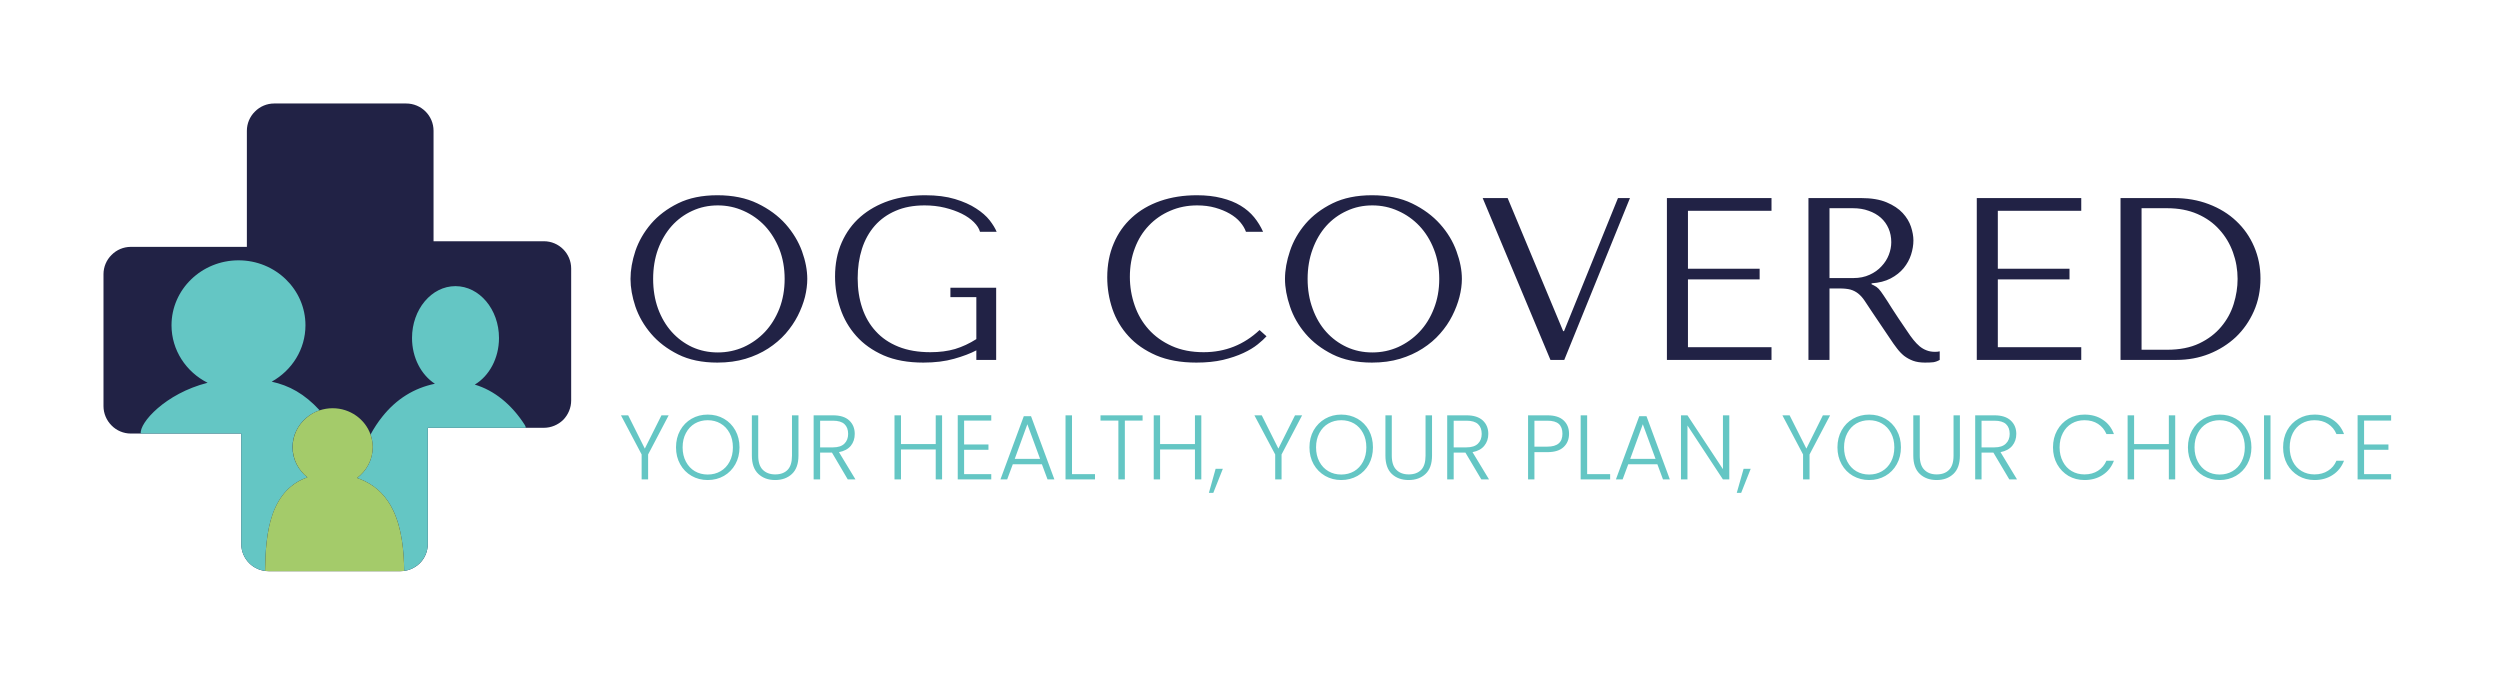 <svg xmlns="http://www.w3.org/2000/svg" version="1.1" xmlns:xlink="http://www.w3.org/1999/xlink" xmlns:svgjs="http://svgjs.dev/svgjs" viewBox="0 0 20.436 5.516"><g transform="matrix(1,0,0,1,5.059,1.596)"><g><path d=" M 0.095 0.684 Q 0.095 0.79 0.135 0.91 Q 0.176 1.03 0.263 1.132 Q 0.35 1.234 0.484 1.301 Q 0.618 1.368 0.805 1.368 Q 0.932 1.368 1.035 1.337 Q 1.138 1.306 1.22 1.253 Q 1.302 1.2 1.363 1.131 Q 1.423 1.062 1.462 0.986 Q 1.501 0.909 1.521 0.832 Q 1.54 0.754 1.54 0.684 Q 1.54 0.578 1.497 0.458 Q 1.453 0.338 1.363 0.236 Q 1.272 0.134 1.133 0.067 Q 0.994 -2.220446049250313e-16 0.805 -2.220446049250313e-16 Q 0.618 -2.220446049250313e-16 0.484 0.066 Q 0.35 0.132 0.263 0.233 Q 0.176 0.335 0.135 0.455 Q 0.095 0.576 0.095 0.684 M 0.28 0.684 Q 0.28 0.552 0.32 0.441 Q 0.361 0.331 0.432 0.251 Q 0.503 0.172 0.599 0.128 Q 0.696 0.083 0.809 0.083 Q 0.92 0.083 1.02 0.128 Q 1.119 0.172 1.194 0.251 Q 1.268 0.331 1.312 0.441 Q 1.355 0.552 1.355 0.684 Q 1.355 0.816 1.312 0.927 Q 1.268 1.038 1.194 1.117 Q 1.119 1.196 1.02 1.241 Q 0.92 1.285 0.809 1.285 Q 0.696 1.285 0.599 1.241 Q 0.503 1.196 0.432 1.117 Q 0.361 1.038 0.32 0.927 Q 0.28 0.816 0.28 0.684 M 3.084 0.756 L 2.71 0.756 L 2.71 0.833 L 2.922 0.833 L 2.922 1.176 Q 2.837 1.23 2.748 1.257 Q 2.659 1.283 2.546 1.283 Q 2.397 1.283 2.285 1.238 Q 2.173 1.193 2.1 1.112 Q 2.026 1.032 1.989 0.921 Q 1.952 0.811 1.952 0.679 Q 1.952 0.548 1.987 0.438 Q 2.022 0.329 2.092 0.249 Q 2.162 0.17 2.263 0.127 Q 2.364 0.083 2.499 0.083 Q 2.587 0.083 2.665 0.102 Q 2.742 0.121 2.803 0.151 Q 2.863 0.181 2.902 0.22 Q 2.941 0.259 2.952 0.299 L 3.088 0.299 Q 3.071 0.257 3.031 0.205 Q 2.99 0.153 2.92 0.108 Q 2.85 0.062 2.747 0.031 Q 2.644 -2.220446049250313e-16 2.504 -2.220446049250313e-16 Q 2.344 -2.220446049250313e-16 2.208 0.045 Q 2.073 0.091 1.975 0.176 Q 1.877 0.261 1.822 0.385 Q 1.767 0.508 1.767 0.665 Q 1.767 0.799 1.81 0.925 Q 1.852 1.051 1.94 1.15 Q 2.028 1.249 2.164 1.309 Q 2.3 1.368 2.489 1.368 Q 2.631 1.368 2.74 1.337 Q 2.85 1.306 2.922 1.268 L 2.922 1.346 L 3.084 1.346 L 3.084 0.756 M 5.237 1.102 Q 5.044 1.283 4.78 1.283 Q 4.632 1.283 4.519 1.232 Q 4.406 1.181 4.33 1.096 Q 4.254 1.011 4.216 0.9 Q 4.177 0.788 4.177 0.667 Q 4.177 0.539 4.218 0.432 Q 4.258 0.325 4.332 0.248 Q 4.406 0.17 4.507 0.127 Q 4.608 0.083 4.727 0.083 Q 4.808 0.083 4.875 0.102 Q 4.942 0.121 4.994 0.151 Q 5.046 0.181 5.079 0.22 Q 5.112 0.259 5.126 0.299 L 5.266 0.299 Q 5.237 0.234 5.193 0.18 Q 5.148 0.125 5.082 0.085 Q 5.016 0.045 4.927 0.023 Q 4.838 -2.220446049250313e-16 4.725 -2.220446049250313e-16 Q 4.561 -2.220446049250313e-16 4.425 0.047 Q 4.29 0.094 4.194 0.182 Q 4.097 0.27 4.045 0.394 Q 3.992 0.518 3.992 0.671 Q 3.992 0.803 4.034 0.929 Q 4.077 1.055 4.166 1.152 Q 4.254 1.249 4.392 1.309 Q 4.53 1.368 4.721 1.368 Q 4.842 1.368 4.938 1.346 Q 5.033 1.323 5.104 1.29 Q 5.175 1.257 5.222 1.219 Q 5.269 1.181 5.294 1.153 L 5.237 1.102 M 5.445 0.684 Q 5.445 0.79 5.486 0.91 Q 5.526 1.03 5.613 1.132 Q 5.7 1.234 5.834 1.301 Q 5.969 1.368 6.156 1.368 Q 6.282 1.368 6.385 1.337 Q 6.488 1.306 6.57 1.253 Q 6.653 1.2 6.713 1.131 Q 6.774 1.062 6.812 0.986 Q 6.851 0.909 6.871 0.832 Q 6.891 0.754 6.891 0.684 Q 6.891 0.578 6.847 0.458 Q 6.804 0.338 6.713 0.236 Q 6.622 0.134 6.484 0.067 Q 6.345 -2.220446049250313e-16 6.156 -2.220446049250313e-16 Q 5.969 -2.220446049250313e-16 5.834 0.066 Q 5.7 0.132 5.613 0.233 Q 5.526 0.335 5.486 0.455 Q 5.445 0.576 5.445 0.684 M 5.63 0.684 Q 5.63 0.552 5.671 0.441 Q 5.711 0.331 5.782 0.251 Q 5.853 0.172 5.95 0.128 Q 6.046 0.083 6.159 0.083 Q 6.271 0.083 6.37 0.128 Q 6.469 0.172 6.544 0.251 Q 6.619 0.331 6.662 0.441 Q 6.706 0.552 6.706 0.684 Q 6.706 0.816 6.662 0.927 Q 6.619 1.038 6.544 1.117 Q 6.469 1.196 6.37 1.241 Q 6.271 1.285 6.159 1.285 Q 6.046 1.285 5.95 1.241 Q 5.853 1.196 5.782 1.117 Q 5.711 1.038 5.671 0.927 Q 5.63 0.816 5.63 0.684 M 7.061 0.023 L 7.615 1.346 L 7.728 1.346 L 8.265 0.023 L 8.167 0.023 L 7.726 1.111 L 7.719 1.111 L 7.265 0.023 L 7.061 0.023 M 8.567 0.023 L 8.567 1.346 L 9.422 1.346 L 9.422 1.242 L 8.739 1.242 L 8.739 0.688 L 9.325 0.688 L 9.325 0.601 L 8.739 0.601 L 8.739 0.127 L 9.422 0.127 L 9.422 0.023 L 8.567 0.023 M 9.724 0.023 L 9.724 1.346 L 9.896 1.346 L 9.896 0.762 L 9.979 0.762 Q 10.032 0.762 10.067 0.771 Q 10.102 0.781 10.13 0.803 Q 10.159 0.826 10.183 0.862 Q 10.208 0.898 10.242 0.951 L 10.391 1.172 Q 10.419 1.215 10.447 1.251 Q 10.474 1.287 10.506 1.313 Q 10.539 1.338 10.579 1.353 Q 10.62 1.368 10.677 1.368 Q 10.718 1.368 10.745 1.365 Q 10.771 1.361 10.797 1.346 L 10.797 1.276 Q 10.788 1.278 10.779 1.279 Q 10.769 1.28 10.76 1.28 Q 10.72 1.28 10.69 1.268 Q 10.66 1.257 10.633 1.235 Q 10.607 1.213 10.582 1.182 Q 10.557 1.151 10.531 1.111 Q 10.452 0.996 10.408 0.927 Q 10.365 0.858 10.339 0.82 Q 10.314 0.782 10.298 0.765 Q 10.282 0.748 10.259 0.737 L 10.24 0.728 L 10.24 0.72 Q 10.331 0.714 10.396 0.68 Q 10.461 0.646 10.503 0.595 Q 10.544 0.544 10.563 0.485 Q 10.582 0.425 10.582 0.369 Q 10.582 0.318 10.562 0.257 Q 10.542 0.197 10.494 0.145 Q 10.446 0.093 10.363 0.058 Q 10.28 0.023 10.153 0.023 L 9.724 0.023 M 9.896 0.106 L 10.087 0.106 Q 10.159 0.106 10.216 0.127 Q 10.274 0.147 10.316 0.184 Q 10.357 0.221 10.379 0.272 Q 10.401 0.323 10.401 0.384 Q 10.401 0.435 10.381 0.487 Q 10.361 0.539 10.321 0.581 Q 10.282 0.624 10.224 0.65 Q 10.166 0.677 10.091 0.677 L 9.896 0.677 L 9.896 0.106 M 11.1 0.023 L 11.1 1.346 L 11.954 1.346 L 11.954 1.242 L 11.272 1.242 L 11.272 0.688 L 11.858 0.688 L 11.858 0.601 L 11.272 0.601 L 11.272 0.127 L 11.954 0.127 L 11.954 0.023 L 11.1 0.023 M 12.275 1.346 L 12.275 0.023 L 12.71 0.023 Q 12.867 0.023 12.997 0.073 Q 13.128 0.123 13.221 0.211 Q 13.315 0.299 13.367 0.42 Q 13.419 0.541 13.419 0.68 Q 13.419 0.826 13.365 0.948 Q 13.311 1.07 13.218 1.159 Q 13.124 1.247 12.999 1.297 Q 12.875 1.346 12.733 1.346 L 12.275 1.346 M 12.447 1.263 L 12.655 1.263 Q 12.81 1.263 12.919 1.211 Q 13.028 1.159 13.098 1.075 Q 13.168 0.992 13.2 0.889 Q 13.232 0.786 13.232 0.684 Q 13.232 0.571 13.194 0.466 Q 13.156 0.361 13.083 0.281 Q 13.011 0.2 12.903 0.153 Q 12.795 0.106 12.655 0.106 L 12.447 0.106 L 12.447 1.263" fill="#212245" fill-rule="nonzero"></path></g><g><path d=" M 0.407 1.799 L 0.239 2.119 L 0.239 2.323 L 0.186 2.323 L 0.186 2.119 L 0.017 1.799 L 0.076 1.799 L 0.212 2.071 L 0.348 1.799 L 0.407 1.799 M 0.594 2.294 Q 0.535 2.26 0.501 2.199 Q 0.467 2.138 0.467 2.061 Q 0.467 1.983 0.501 1.922 Q 0.535 1.861 0.594 1.827 Q 0.653 1.793 0.726 1.793 Q 0.8 1.793 0.859 1.827 Q 0.918 1.861 0.952 1.922 Q 0.986 1.983 0.986 2.061 Q 0.986 2.138 0.952 2.199 Q 0.918 2.26 0.859 2.294 Q 0.8 2.328 0.726 2.328 Q 0.653 2.328 0.594 2.294 M 0.831 2.256 Q 0.878 2.229 0.905 2.178 Q 0.932 2.127 0.932 2.061 Q 0.932 1.994 0.905 1.944 Q 0.878 1.893 0.831 1.866 Q 0.785 1.839 0.726 1.839 Q 0.668 1.839 0.621 1.866 Q 0.575 1.893 0.548 1.944 Q 0.521 1.994 0.521 2.061 Q 0.521 2.127 0.548 2.178 Q 0.575 2.229 0.621 2.256 Q 0.668 2.283 0.726 2.283 Q 0.785 2.283 0.831 2.256 M 1.139 1.799 L 1.139 2.129 Q 1.139 2.207 1.176 2.244 Q 1.214 2.282 1.278 2.282 Q 1.343 2.282 1.379 2.245 Q 1.415 2.208 1.415 2.129 L 1.415 1.799 L 1.468 1.799 L 1.468 2.128 Q 1.468 2.228 1.415 2.278 Q 1.362 2.328 1.277 2.328 Q 1.193 2.328 1.14 2.278 Q 1.087 2.228 1.087 2.128 L 1.087 1.799 L 1.139 1.799 M 1.871 2.323 L 1.742 2.104 L 1.645 2.104 L 1.645 2.323 L 1.592 2.323 L 1.592 1.799 L 1.75 1.799 Q 1.838 1.799 1.883 1.841 Q 1.928 1.883 1.928 1.951 Q 1.928 2.008 1.896 2.048 Q 1.863 2.088 1.799 2.1 L 1.934 2.323 L 1.871 2.323 M 1.645 2.061 L 1.751 2.061 Q 1.812 2.061 1.843 2.031 Q 1.874 2.001 1.874 1.951 Q 1.874 1.899 1.844 1.871 Q 1.814 1.843 1.75 1.843 L 1.645 1.843 L 1.645 2.061 M 2.642 1.799 L 2.642 2.323 L 2.59 2.323 L 2.59 2.078 L 2.306 2.078 L 2.306 2.323 L 2.253 2.323 L 2.253 1.799 L 2.306 1.799 L 2.306 2.034 L 2.59 2.034 L 2.59 1.799 L 2.642 1.799 M 2.822 1.842 L 2.822 2.037 L 3.021 2.037 L 3.021 2.081 L 2.822 2.081 L 2.822 2.28 L 3.044 2.28 L 3.044 2.323 L 2.77 2.323 L 2.77 1.798 L 3.044 1.798 L 3.044 1.842 L 2.822 1.842 M 3.458 2.199 L 3.22 2.199 L 3.174 2.323 L 3.119 2.323 L 3.31 1.806 L 3.369 1.806 L 3.56 2.323 L 3.504 2.323 L 3.458 2.199 M 3.443 2.155 L 3.339 1.872 L 3.236 2.155 L 3.443 2.155 M 3.704 2.28 L 3.892 2.28 L 3.892 2.323 L 3.651 2.323 L 3.651 1.799 L 3.704 1.799 L 3.704 2.28 M 4.281 1.799 L 4.281 1.842 L 4.136 1.842 L 4.136 2.323 L 4.083 2.323 L 4.083 1.842 L 3.937 1.842 L 3.937 1.799 L 4.281 1.799 M 4.761 1.799 L 4.761 2.323 L 4.709 2.323 L 4.709 2.078 L 4.424 2.078 L 4.424 2.323 L 4.372 2.323 L 4.372 1.799 L 4.424 1.799 L 4.424 2.034 L 4.709 2.034 L 4.709 1.799 L 4.761 1.799 M 4.937 2.236 L 4.859 2.433 L 4.823 2.433 L 4.878 2.236 L 4.937 2.236 M 5.585 1.799 L 5.417 2.119 L 5.417 2.323 L 5.365 2.323 L 5.365 2.119 L 5.195 1.799 L 5.255 1.799 L 5.391 2.071 L 5.527 1.799 L 5.585 1.799 M 5.773 2.294 Q 5.714 2.26 5.679 2.199 Q 5.645 2.138 5.645 2.061 Q 5.645 1.983 5.679 1.922 Q 5.714 1.861 5.773 1.827 Q 5.832 1.793 5.905 1.793 Q 5.978 1.793 6.038 1.827 Q 6.097 1.861 6.131 1.922 Q 6.164 1.983 6.164 2.061 Q 6.164 2.138 6.131 2.199 Q 6.097 2.26 6.038 2.294 Q 5.978 2.328 5.905 2.328 Q 5.832 2.328 5.773 2.294 M 6.01 2.256 Q 6.056 2.229 6.083 2.178 Q 6.11 2.127 6.11 2.061 Q 6.11 1.994 6.083 1.944 Q 6.056 1.893 6.01 1.866 Q 5.963 1.839 5.905 1.839 Q 5.846 1.839 5.8 1.866 Q 5.753 1.893 5.726 1.944 Q 5.699 1.994 5.699 2.061 Q 5.699 2.127 5.726 2.178 Q 5.753 2.229 5.8 2.256 Q 5.846 2.283 5.905 2.283 Q 5.963 2.283 6.01 2.256 M 6.318 1.799 L 6.318 2.129 Q 6.318 2.207 6.355 2.244 Q 6.392 2.282 6.457 2.282 Q 6.521 2.282 6.558 2.245 Q 6.594 2.208 6.594 2.129 L 6.594 1.799 L 6.647 1.799 L 6.647 2.128 Q 6.647 2.228 6.594 2.278 Q 6.541 2.328 6.456 2.328 Q 6.371 2.328 6.318 2.278 Q 6.266 2.228 6.266 2.128 L 6.266 1.799 L 6.318 1.799 M 7.05 2.323 L 6.92 2.104 L 6.824 2.104 L 6.824 2.323 L 6.771 2.323 L 6.771 1.799 L 6.929 1.799 Q 7.016 1.799 7.062 1.841 Q 7.107 1.883 7.107 1.951 Q 7.107 2.008 7.074 2.048 Q 7.042 2.088 6.978 2.1 L 7.113 2.323 L 7.05 2.323 M 6.824 2.061 L 6.929 2.061 Q 6.991 2.061 7.022 2.031 Q 7.053 2.001 7.053 1.951 Q 7.053 1.899 7.023 1.871 Q 6.993 1.843 6.929 1.843 L 6.824 1.843 L 6.824 2.061 M 7.723 2.058 Q 7.679 2.1 7.59 2.1 L 7.484 2.1 L 7.484 2.323 L 7.432 2.323 L 7.432 1.799 L 7.59 1.799 Q 7.678 1.799 7.722 1.84 Q 7.767 1.881 7.767 1.95 Q 7.767 2.017 7.723 2.058 M 7.713 1.95 Q 7.713 1.897 7.684 1.87 Q 7.655 1.843 7.59 1.843 L 7.484 1.843 L 7.484 2.055 L 7.59 2.055 Q 7.713 2.055 7.713 1.95 M 7.915 2.28 L 8.103 2.28 L 8.103 2.323 L 7.862 2.323 L 7.862 1.799 L 7.915 1.799 L 7.915 2.28 M 8.489 2.199 L 8.251 2.199 L 8.205 2.323 L 8.15 2.323 L 8.341 1.806 L 8.4 1.806 L 8.591 2.323 L 8.535 2.323 L 8.489 2.199 M 8.474 2.155 L 8.37 1.872 L 8.267 2.155 L 8.474 2.155 M 9.077 2.323 L 9.025 2.323 L 8.735 1.882 L 8.735 2.323 L 8.682 2.323 L 8.682 1.799 L 8.735 1.799 L 9.025 2.239 L 9.025 1.799 L 9.077 1.799 L 9.077 2.323 M 9.252 2.236 L 9.174 2.433 L 9.138 2.433 L 9.194 2.236 L 9.252 2.236 M 9.901 1.799 L 9.733 2.119 L 9.733 2.323 L 9.68 2.323 L 9.68 2.119 L 9.511 1.799 L 9.57 1.799 L 9.707 2.071 L 9.842 1.799 L 9.901 1.799 M 10.088 2.294 Q 10.029 2.26 9.995 2.199 Q 9.961 2.138 9.961 2.061 Q 9.961 1.983 9.995 1.922 Q 10.029 1.861 10.088 1.827 Q 10.148 1.793 10.22 1.793 Q 10.294 1.793 10.353 1.827 Q 10.412 1.861 10.446 1.922 Q 10.48 1.983 10.48 2.061 Q 10.48 2.138 10.446 2.199 Q 10.412 2.26 10.353 2.294 Q 10.294 2.328 10.22 2.328 Q 10.148 2.328 10.088 2.294 M 10.325 2.256 Q 10.372 2.229 10.399 2.178 Q 10.426 2.127 10.426 2.061 Q 10.426 1.994 10.399 1.944 Q 10.372 1.893 10.325 1.866 Q 10.279 1.839 10.22 1.839 Q 10.162 1.839 10.115 1.866 Q 10.069 1.893 10.042 1.944 Q 10.015 1.994 10.015 2.061 Q 10.015 2.127 10.042 2.178 Q 10.069 2.229 10.115 2.256 Q 10.162 2.283 10.22 2.283 Q 10.279 2.283 10.325 2.256 M 10.634 1.799 L 10.634 2.129 Q 10.634 2.207 10.671 2.244 Q 10.708 2.282 10.772 2.282 Q 10.837 2.282 10.873 2.245 Q 10.91 2.208 10.91 2.129 L 10.91 1.799 L 10.962 1.799 L 10.962 2.128 Q 10.962 2.228 10.909 2.278 Q 10.856 2.328 10.772 2.328 Q 10.687 2.328 10.634 2.278 Q 10.581 2.228 10.581 2.128 L 10.581 1.799 L 10.634 1.799 M 11.366 2.323 L 11.236 2.104 L 11.139 2.104 L 11.139 2.323 L 11.087 2.323 L 11.087 1.799 L 11.244 1.799 Q 11.332 1.799 11.377 1.841 Q 11.423 1.883 11.423 1.951 Q 11.423 2.008 11.39 2.048 Q 11.357 2.088 11.294 2.1 L 11.429 2.323 L 11.366 2.323 M 11.139 2.061 L 11.245 2.061 Q 11.306 2.061 11.337 2.031 Q 11.369 2.001 11.369 1.951 Q 11.369 1.899 11.339 1.871 Q 11.309 1.843 11.244 1.843 L 11.139 1.843 L 11.139 2.061 M 11.757 1.922 Q 11.791 1.861 11.849 1.827 Q 11.908 1.793 11.98 1.793 Q 12.068 1.793 12.13 1.835 Q 12.193 1.876 12.221 1.952 L 12.16 1.952 Q 12.137 1.899 12.091 1.869 Q 12.045 1.839 11.98 1.839 Q 11.922 1.839 11.876 1.866 Q 11.83 1.893 11.804 1.943 Q 11.777 1.994 11.777 2.061 Q 11.777 2.127 11.804 2.178 Q 11.83 2.228 11.876 2.255 Q 11.922 2.282 11.98 2.282 Q 12.045 2.282 12.091 2.252 Q 12.137 2.223 12.16 2.17 L 12.221 2.17 Q 12.193 2.245 12.13 2.286 Q 12.067 2.328 11.98 2.328 Q 11.908 2.328 11.849 2.294 Q 11.791 2.259 11.757 2.199 Q 11.723 2.138 11.723 2.061 Q 11.723 1.983 11.757 1.922 M 12.722 1.799 L 12.722 2.323 L 12.67 2.323 L 12.67 2.078 L 12.386 2.078 L 12.386 2.323 L 12.333 2.323 L 12.333 1.799 L 12.386 1.799 L 12.386 2.034 L 12.67 2.034 L 12.67 1.799 L 12.722 1.799 M 12.953 2.294 Q 12.894 2.26 12.86 2.199 Q 12.826 2.138 12.826 2.061 Q 12.826 1.983 12.86 1.922 Q 12.894 1.861 12.953 1.827 Q 13.013 1.793 13.085 1.793 Q 13.159 1.793 13.218 1.827 Q 13.277 1.861 13.311 1.922 Q 13.345 1.983 13.345 2.061 Q 13.345 2.138 13.311 2.199 Q 13.277 2.26 13.218 2.294 Q 13.159 2.328 13.085 2.328 Q 13.013 2.328 12.953 2.294 M 13.19 2.256 Q 13.237 2.229 13.264 2.178 Q 13.291 2.127 13.291 2.061 Q 13.291 1.994 13.264 1.944 Q 13.237 1.893 13.19 1.866 Q 13.144 1.839 13.085 1.839 Q 13.027 1.839 12.98 1.866 Q 12.934 1.893 12.907 1.944 Q 12.88 1.994 12.88 2.061 Q 12.88 2.127 12.907 2.178 Q 12.934 2.229 12.98 2.256 Q 13.027 2.283 13.085 2.283 Q 13.144 2.283 13.19 2.256 M 13.501 1.799 L 13.501 2.323 L 13.448 2.323 L 13.448 1.799 L 13.501 1.799 M 13.637 1.922 Q 13.671 1.861 13.73 1.827 Q 13.788 1.793 13.86 1.793 Q 13.948 1.793 14.01 1.835 Q 14.073 1.876 14.102 1.952 L 14.04 1.952 Q 14.018 1.899 13.971 1.869 Q 13.925 1.839 13.86 1.839 Q 13.802 1.839 13.756 1.866 Q 13.71 1.893 13.684 1.943 Q 13.658 1.994 13.658 2.061 Q 13.658 2.127 13.684 2.178 Q 13.71 2.228 13.756 2.255 Q 13.802 2.282 13.86 2.282 Q 13.925 2.282 13.971 2.252 Q 14.018 2.223 14.04 2.17 L 14.102 2.17 Q 14.073 2.245 14.01 2.286 Q 13.947 2.328 13.86 2.328 Q 13.788 2.328 13.73 2.294 Q 13.671 2.259 13.637 2.199 Q 13.604 2.138 13.604 2.061 Q 13.604 1.983 13.637 1.922 M 14.266 1.842 L 14.266 2.037 L 14.465 2.037 L 14.465 2.081 L 14.266 2.081 L 14.266 2.28 L 14.487 2.28 L 14.487 2.323 L 14.213 2.323 L 14.213 1.798 L 14.487 1.798 L 14.487 1.842 L 14.266 1.842" fill="#64c6c4" fill-rule="nonzero"></path></g><g clip-path="url(#SvgjsClipPath1001)"><g clip-path="url(#bd9049022-2e6c-48b2-8bfe-eb3b413bf918c0fc9acb-f7e4-4064-9d1d-c097253d311c)"><path d=" M -0.613 0.376 L -1.515 0.376 L -1.515 -0.527 C -1.515 -0.65 -1.615 -0.75 -1.739 -0.75 L -2.818 -0.75 C -2.877 -0.75 -2.934 -0.726 -2.975 -0.684 C -3.017 -0.643 -3.041 -0.586 -3.041 -0.527 L -3.041 0.422 L -3.99 0.422 C -4.049 0.422 -4.106 0.446 -4.147 0.488 C -4.189 0.529 -4.213 0.586 -4.213 0.645 L -4.213 1.724 C -4.213 1.783 -4.189 1.84 -4.147 1.882 C -4.106 1.924 -4.049 1.948 -3.99 1.948 L -3.087 1.948 L -3.087 2.85 C -3.087 2.973 -2.987 3.073 -2.864 3.073 L -1.785 3.073 C -1.726 3.073 -1.669 3.049 -1.627 3.008 C -1.585 2.966 -1.562 2.909 -1.562 2.85 L -1.562 1.901 L -0.613 1.901 C -0.554 1.901 -0.497 1.877 -0.455 1.836 C -0.414 1.794 -0.39 1.737 -0.39 1.678 L -0.39 0.599 C -0.39 0.476 -0.49 0.376 -0.613 0.376" fill="#212245" transform="matrix(1,0,0,1,0,0)" fill-rule="nonzero"></path></g><g clip-path="url(#bd9049022-2e6c-48b2-8bfe-eb3b413bf918c0fc9acb-f7e4-4064-9d1d-c097253d311c)"><path d=" M -2.556 1.82 C -2.523 1.792 -2.486 1.771 -2.446 1.758 C -2.571 1.622 -2.696 1.555 -2.838 1.524 C -2.673 1.432 -2.562 1.26 -2.562 1.063 C -2.562 0.77 -2.807 0.532 -3.109 0.532 C -3.411 0.532 -3.657 0.77 -3.657 1.063 C -3.657 1.267 -3.537 1.445 -3.362 1.533 C -3.709 1.621 -3.921 1.862 -3.908 1.948 L -3.087 1.948 L -3.087 2.85 C -3.087 2.962 -3.004 3.057 -2.892 3.071 C -2.89 2.918 -2.881 2.748 -2.83 2.606 C -2.775 2.452 -2.68 2.352 -2.546 2.306 C -2.62 2.248 -2.668 2.159 -2.668 2.059 C -2.668 1.964 -2.624 1.878 -2.556 1.82 M -0.769 1.878 C -0.877 1.709 -1.021 1.594 -1.178 1.548 C -1.061 1.478 -0.98 1.334 -0.98 1.167 C -0.98 0.933 -1.14 0.743 -1.336 0.743 C -1.532 0.743 -1.691 0.933 -1.691 1.167 C -1.691 1.329 -1.615 1.469 -1.504 1.541 C -1.674 1.576 -1.818 1.665 -1.933 1.809 C -1.97 1.855 -2.002 1.904 -2.03 1.956 C -2.019 1.988 -2.012 2.023 -2.012 2.059 C -2.012 2.162 -2.063 2.253 -2.14 2.311 C -2.118 2.319 -2.096 2.328 -2.075 2.338 C -1.976 2.387 -1.899 2.464 -1.847 2.572 C -1.773 2.723 -1.757 2.912 -1.755 3.071 C -1.644 3.055 -1.562 2.961 -1.562 2.85 L -1.562 1.901 L -0.761 1.901 C -0.762 1.893 -0.764 1.885 -0.769 1.878" fill="#64c6c4" transform="matrix(1,0,0,1,0,0)" fill-rule="nonzero"></path></g><g clip-path="url(#bd9049022-2e6c-48b2-8bfe-eb3b413bf918c0fc9acb-f7e4-4064-9d1d-c097253d311c)"><path d=" M -1.847 2.572 C -1.899 2.464 -1.976 2.386 -2.075 2.338 C -2.096 2.328 -2.117 2.319 -2.14 2.311 C -2.063 2.253 -2.012 2.162 -2.012 2.059 C -2.012 2.023 -2.019 1.988 -2.03 1.956 C -2.074 1.831 -2.197 1.741 -2.34 1.741 C -2.376 1.741 -2.412 1.747 -2.446 1.758 C -2.486 1.771 -2.523 1.792 -2.555 1.82 C -2.624 1.878 -2.667 1.964 -2.667 2.059 C -2.667 2.159 -2.62 2.248 -2.546 2.306 C -2.68 2.352 -2.775 2.452 -2.83 2.605 C -2.881 2.748 -2.89 2.918 -2.892 3.071 C -2.883 3.072 -2.874 3.073 -2.864 3.073 L -1.785 3.073 C -1.775 3.073 -1.765 3.072 -1.755 3.071 C -1.757 2.912 -1.773 2.723 -1.847 2.572" fill="#a4cb6a" transform="matrix(1,0,0,1,0,0)" fill-rule="nonzero"></path></g></g></g><defs><clipPath id="SvgjsClipPath1001"><path d=" M -4.213 -0.75 h 3.823 v 3.823 h -3.823 Z"></path></clipPath><clipPath id="bd9049022-2e6c-48b2-8bfe-eb3b413bf918c0fc9acb-f7e4-4064-9d1d-c097253d311c"><path d=" M -4.26 -0.797 L -0.342 -0.797 L -0.342 3.121 L -4.26 3.121 Z"></path></clipPath></defs></svg>